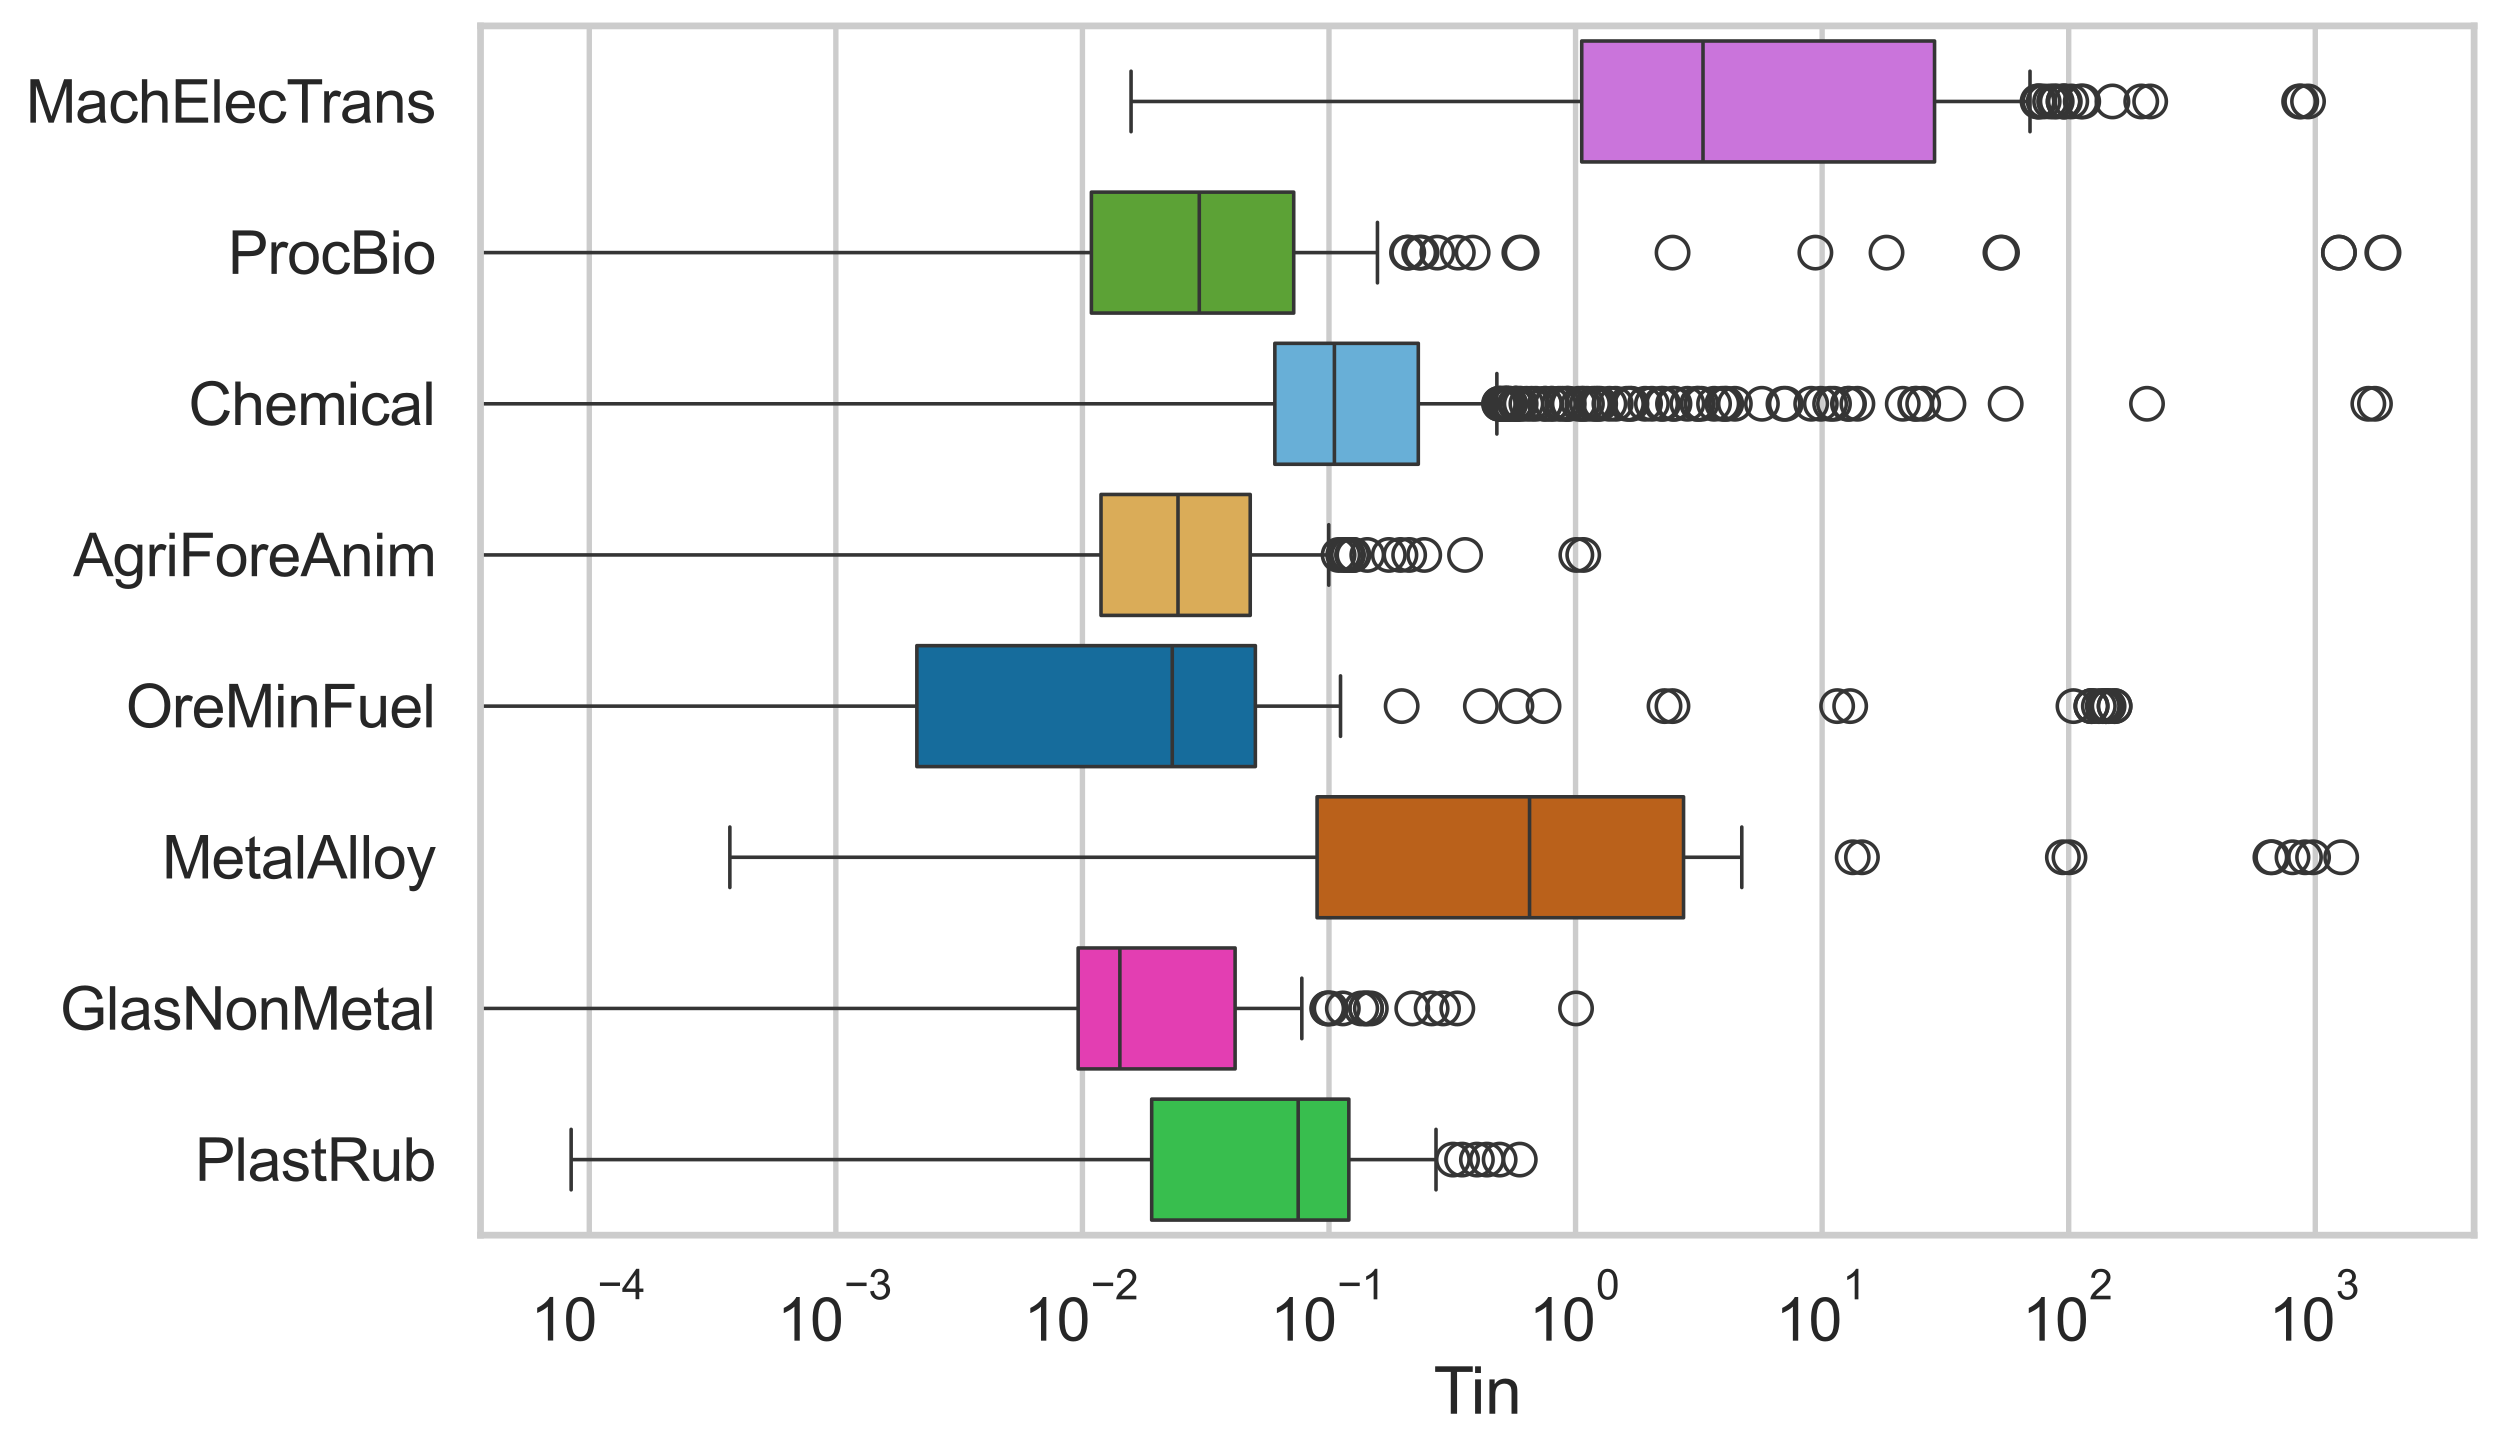 <?xml version="1.0" encoding="utf-8" standalone="no"?>
<!DOCTYPE svg PUBLIC "-//W3C//DTD SVG 1.1//EN"
  "http://www.w3.org/Graphics/SVG/1.1/DTD/svg11.dtd">
<svg xmlns:xlink="http://www.w3.org/1999/xlink" width="695.577pt" height="404.121pt" viewBox="0 0 695.577 404.121" xmlns="http://www.w3.org/2000/svg" version="1.1">
 <defs>
  <style type="text/css">*{stroke-linejoin: round; stroke-linecap: butt}</style>
 </defs>
 <g id="figure_1">
  <g id="patch_1">
   <path d="M 0 404.121 
L 695.577 404.121 
L 695.577 0 
L 0 0 
z
" style="fill: #ffffff"/>
  </g>
  <g id="axes_1">
   <g id="patch_2">
    <path d="M 133.697 343.665 
L 688.377 343.665 
L 688.377 7.2 
L 133.697 7.2 
z
" style="fill: #ffffff"/>
   </g>
   <g id="matplotlib.axis_1">
    <g id="xtick_1">
     <g id="line2d_1">
      <path d="M 163.955 343.665 
L 163.955 7.2 
" clip-path="url(#pefaeb60354)" style="fill: none; stroke: #cccccc; stroke-width: 1.5; stroke-linecap: round"/>
     </g>
     <g id="text_1">
      <!-- $\mathdefault{10^{-4}}$ -->
      <g style="fill: #262626" transform="translate(147.62 373.015) scale(0.165 -0.165)">
       <defs>
        <path id="ArialMT-31" d="M 2384 0 
L 1822 0 
L 1822 3584 
Q 1619 3391 1289 3197 
Q 959 3003 697 2906 
L 697 3450 
Q 1169 3672 1522 3987 
Q 1875 4303 2022 4600 
L 2384 4600 
L 2384 0 
z
" transform="scale(0.016)"/>
        <path id="ArialMT-30" d="M 266 2259 
Q 266 3072 433 3567 
Q 600 4063 929 4331 
Q 1259 4600 1759 4600 
Q 2128 4600 2406 4451 
Q 2684 4303 2865 4023 
Q 3047 3744 3150 3342 
Q 3253 2941 3253 2259 
Q 3253 1453 3087 958 
Q 2922 463 2592 192 
Q 2263 -78 1759 -78 
Q 1097 -78 719 397 
Q 266 969 266 2259 
z
M 844 2259 
Q 844 1131 1108 757 
Q 1372 384 1759 384 
Q 2147 384 2411 759 
Q 2675 1134 2675 2259 
Q 2675 3391 2411 3762 
Q 2147 4134 1753 4134 
Q 1366 4134 1134 3806 
Q 844 3388 844 2259 
z
" transform="scale(0.016)"/>
        <path id="ArialMT-2212" d="M 3381 1997 
L 356 1997 
L 356 2522 
L 3381 2522 
L 3381 1997 
z
" transform="scale(0.016)"/>
        <path id="ArialMT-34" d="M 2069 0 
L 2069 1097 
L 81 1097 
L 81 1613 
L 2172 4581 
L 2631 4581 
L 2631 1613 
L 3250 1613 
L 3250 1097 
L 2631 1097 
L 2631 0 
L 2069 0 
z
M 2069 1613 
L 2069 3678 
L 634 1613 
L 2069 1613 
z
" transform="scale(0.016)"/>
       </defs>
       <use xlink:href="#ArialMT-31" transform="translate(0 0.202)"/>
       <use xlink:href="#ArialMT-30" transform="translate(55.615 0.202)"/>
       <use xlink:href="#ArialMT-2212" transform="translate(112.973 69.895) scale(0.7)"/>
       <use xlink:href="#ArialMT-34" transform="translate(153.852 69.895) scale(0.7)"/>
      </g>
     </g>
    </g>
    <g id="xtick_2">
     <g id="line2d_2">
      <path d="M 232.558 343.665 
L 232.558 7.2 
" clip-path="url(#pefaeb60354)" style="fill: none; stroke: #cccccc; stroke-width: 1.5; stroke-linecap: round"/>
     </g>
     <g id="text_2">
      <!-- $\mathdefault{10^{-3}}$ -->
      <g style="fill: #262626" transform="translate(216.223 373.18) scale(0.165 -0.165)">
       <defs>
        <path id="ArialMT-33" d="M 269 1209 
L 831 1284 
Q 928 806 1161 595 
Q 1394 384 1728 384 
Q 2125 384 2398 659 
Q 2672 934 2672 1341 
Q 2672 1728 2419 1979 
Q 2166 2231 1775 2231 
Q 1616 2231 1378 2169 
L 1441 2663 
Q 1497 2656 1531 2656 
Q 1891 2656 2178 2843 
Q 2466 3031 2466 3422 
Q 2466 3731 2256 3934 
Q 2047 4138 1716 4138 
Q 1388 4138 1169 3931 
Q 950 3725 888 3313 
L 325 3413 
Q 428 3978 793 4289 
Q 1159 4600 1703 4600 
Q 2078 4600 2393 4439 
Q 2709 4278 2876 4000 
Q 3044 3722 3044 3409 
Q 3044 3113 2884 2869 
Q 2725 2625 2413 2481 
Q 2819 2388 3044 2092 
Q 3269 1797 3269 1353 
Q 3269 753 2831 336 
Q 2394 -81 1725 -81 
Q 1122 -81 723 278 
Q 325 638 269 1209 
z
" transform="scale(0.016)"/>
       </defs>
       <use xlink:href="#ArialMT-31" transform="translate(0 0.994)"/>
       <use xlink:href="#ArialMT-30" transform="translate(55.615 0.994)"/>
       <use xlink:href="#ArialMT-2212" transform="translate(112.973 70.688) scale(0.7)"/>
       <use xlink:href="#ArialMT-33" transform="translate(153.852 70.688) scale(0.7)"/>
      </g>
     </g>
    </g>
    <g id="xtick_3">
     <g id="line2d_3">
      <path d="M 301.162 343.665 
L 301.162 7.2 
" clip-path="url(#pefaeb60354)" style="fill: none; stroke: #cccccc; stroke-width: 1.5; stroke-linecap: round"/>
     </g>
     <g id="text_3">
      <!-- $\mathdefault{10^{-2}}$ -->
      <g style="fill: #262626" transform="translate(284.827 373.18) scale(0.165 -0.165)">
       <defs>
        <path id="ArialMT-32" d="M 3222 541 
L 3222 0 
L 194 0 
Q 188 203 259 391 
Q 375 700 629 1000 
Q 884 1300 1366 1694 
Q 2113 2306 2375 2664 
Q 2638 3022 2638 3341 
Q 2638 3675 2398 3904 
Q 2159 4134 1775 4134 
Q 1369 4134 1125 3890 
Q 881 3647 878 3216 
L 300 3275 
Q 359 3922 746 4261 
Q 1134 4600 1788 4600 
Q 2447 4600 2831 4234 
Q 3216 3869 3216 3328 
Q 3216 3053 3103 2787 
Q 2991 2522 2730 2228 
Q 2469 1934 1863 1422 
Q 1356 997 1212 845 
Q 1069 694 975 541 
L 3222 541 
z
" transform="scale(0.016)"/>
       </defs>
       <use xlink:href="#ArialMT-31" transform="translate(0 0.994)"/>
       <use xlink:href="#ArialMT-30" transform="translate(55.615 0.994)"/>
       <use xlink:href="#ArialMT-2212" transform="translate(112.973 70.688) scale(0.7)"/>
       <use xlink:href="#ArialMT-32" transform="translate(153.852 70.688) scale(0.7)"/>
      </g>
     </g>
    </g>
    <g id="xtick_4">
     <g id="line2d_4">
      <path d="M 369.766 343.665 
L 369.766 7.2 
" clip-path="url(#pefaeb60354)" style="fill: none; stroke: #cccccc; stroke-width: 1.5; stroke-linecap: round"/>
     </g>
     <g id="text_4">
      <!-- $\mathdefault{10^{-1}}$ -->
      <g style="fill: #262626" transform="translate(353.431 373.18) scale(0.165 -0.165)">
       <use xlink:href="#ArialMT-31" transform="translate(0 0.994)"/>
       <use xlink:href="#ArialMT-30" transform="translate(55.615 0.994)"/>
       <use xlink:href="#ArialMT-2212" transform="translate(112.973 70.688) scale(0.7)"/>
       <use xlink:href="#ArialMT-31" transform="translate(153.852 70.688) scale(0.7)"/>
      </g>
     </g>
    </g>
    <g id="xtick_5">
     <g id="line2d_5">
      <path d="M 438.37 343.665 
L 438.37 7.2 
" clip-path="url(#pefaeb60354)" style="fill: none; stroke: #cccccc; stroke-width: 1.5; stroke-linecap: round"/>
     </g>
     <g id="text_5">
      <!-- $\mathdefault{10^{0}}$ -->
      <g style="fill: #262626" transform="translate(425.417 373.18) scale(0.165 -0.165)">
       <use xlink:href="#ArialMT-31" transform="translate(0 0.994)"/>
       <use xlink:href="#ArialMT-30" transform="translate(55.615 0.994)"/>
       <use xlink:href="#ArialMT-30" transform="translate(112.973 70.688) scale(0.7)"/>
      </g>
     </g>
    </g>
    <g id="xtick_6">
     <g id="line2d_6">
      <path d="M 506.973 343.665 
L 506.973 7.2 
" clip-path="url(#pefaeb60354)" style="fill: none; stroke: #cccccc; stroke-width: 1.5; stroke-linecap: round"/>
     </g>
     <g id="text_6">
      <!-- $\mathdefault{10^{1}}$ -->
      <g style="fill: #262626" transform="translate(494.021 373.18) scale(0.165 -0.165)">
       <use xlink:href="#ArialMT-31" transform="translate(0 0.994)"/>
       <use xlink:href="#ArialMT-30" transform="translate(55.615 0.994)"/>
       <use xlink:href="#ArialMT-31" transform="translate(112.973 70.688) scale(0.7)"/>
      </g>
     </g>
    </g>
    <g id="xtick_7">
     <g id="line2d_7">
      <path d="M 575.577 343.665 
L 575.577 7.2 
" clip-path="url(#pefaeb60354)" style="fill: none; stroke: #cccccc; stroke-width: 1.5; stroke-linecap: round"/>
     </g>
     <g id="text_7">
      <!-- $\mathdefault{10^{2}}$ -->
      <g style="fill: #262626" transform="translate(562.624 373.18) scale(0.165 -0.165)">
       <use xlink:href="#ArialMT-31" transform="translate(0 0.994)"/>
       <use xlink:href="#ArialMT-30" transform="translate(55.615 0.994)"/>
       <use xlink:href="#ArialMT-32" transform="translate(112.973 70.688) scale(0.7)"/>
      </g>
     </g>
    </g>
    <g id="xtick_8">
     <g id="line2d_8">
      <path d="M 644.181 343.665 
L 644.181 7.2 
" clip-path="url(#pefaeb60354)" style="fill: none; stroke: #cccccc; stroke-width: 1.5; stroke-linecap: round"/>
     </g>
     <g id="text_8">
      <!-- $\mathdefault{10^{3}}$ -->
      <g style="fill: #262626" transform="translate(631.228 373.18) scale(0.165 -0.165)">
       <use xlink:href="#ArialMT-31" transform="translate(0 0.994)"/>
       <use xlink:href="#ArialMT-30" transform="translate(55.615 0.994)"/>
       <use xlink:href="#ArialMT-33" transform="translate(112.973 70.688) scale(0.7)"/>
      </g>
     </g>
    </g>
    <g id="xtick_9"/>
    <g id="xtick_10"/>
    <g id="xtick_11"/>
    <g id="xtick_12"/>
    <g id="xtick_13"/>
    <g id="xtick_14"/>
    <g id="xtick_15"/>
    <g id="xtick_16"/>
    <g id="xtick_17"/>
    <g id="xtick_18"/>
    <g id="xtick_19"/>
    <g id="xtick_20"/>
    <g id="xtick_21"/>
    <g id="xtick_22"/>
    <g id="xtick_23"/>
    <g id="xtick_24"/>
    <g id="xtick_25"/>
    <g id="xtick_26"/>
    <g id="xtick_27"/>
    <g id="xtick_28"/>
    <g id="xtick_29"/>
    <g id="xtick_30"/>
    <g id="xtick_31"/>
    <g id="xtick_32"/>
    <g id="xtick_33"/>
    <g id="xtick_34"/>
    <g id="xtick_35"/>
    <g id="xtick_36"/>
    <g id="xtick_37"/>
    <g id="xtick_38"/>
    <g id="xtick_39"/>
    <g id="xtick_40"/>
    <g id="xtick_41"/>
    <g id="xtick_42"/>
    <g id="xtick_43"/>
    <g id="xtick_44"/>
    <g id="xtick_45"/>
    <g id="xtick_46"/>
    <g id="xtick_47"/>
    <g id="xtick_48"/>
    <g id="xtick_49"/>
    <g id="xtick_50"/>
    <g id="xtick_51"/>
    <g id="xtick_52"/>
    <g id="xtick_53"/>
    <g id="xtick_54"/>
    <g id="xtick_55"/>
    <g id="xtick_56"/>
    <g id="xtick_57"/>
    <g id="xtick_58"/>
    <g id="xtick_59"/>
    <g id="xtick_60"/>
    <g id="xtick_61"/>
    <g id="xtick_62"/>
    <g id="xtick_63"/>
    <g id="xtick_64"/>
    <g id="xtick_65"/>
    <g id="xtick_66"/>
    <g id="xtick_67"/>
    <g id="xtick_68"/>
    <g id="xtick_69"/>
    <g id="xtick_70"/>
    <g id="xtick_71"/>
    <g id="xtick_72"/>
    <g id="xtick_73"/>
    <g id="text_9">
     <!-- Tin -->
     <g style="fill: #262626" transform="translate(398.873 393.344) scale(0.18 -0.18)">
      <defs>
       <path id="ArialMT-54" d="M 1659 0 
L 1659 4041 
L 150 4041 
L 150 4581 
L 3781 4581 
L 3781 4041 
L 2266 4041 
L 2266 0 
L 1659 0 
z
" transform="scale(0.016)"/>
       <path id="ArialMT-69" d="M 425 3934 
L 425 4581 
L 988 4581 
L 988 3934 
L 425 3934 
z
M 425 0 
L 425 3319 
L 988 3319 
L 988 0 
L 425 0 
z
" transform="scale(0.016)"/>
       <path id="ArialMT-6e" d="M 422 0 
L 422 3319 
L 928 3319 
L 928 2847 
Q 1294 3394 1984 3394 
Q 2284 3394 2536 3286 
Q 2788 3178 2913 3003 
Q 3038 2828 3088 2588 
Q 3119 2431 3119 2041 
L 3119 0 
L 2556 0 
L 2556 2019 
Q 2556 2363 2490 2533 
Q 2425 2703 2258 2804 
Q 2091 2906 1866 2906 
Q 1506 2906 1245 2678 
Q 984 2450 984 1813 
L 984 0 
L 422 0 
z
" transform="scale(0.016)"/>
      </defs>
      <use xlink:href="#ArialMT-54"/>
      <use xlink:href="#ArialMT-69" transform="translate(57.334 0)"/>
      <use xlink:href="#ArialMT-6e" transform="translate(79.551 0)"/>
     </g>
    </g>
   </g>
   <g id="matplotlib.axis_2">
    <g id="ytick_1">
     <g id="text_10">
      <!-- MachElecTrans -->
      <g style="fill: #262626" transform="translate(7.2 34.134) scale(0.165 -0.165)">
       <defs>
        <path id="ArialMT-4d" d="M 475 0 
L 475 4581 
L 1388 4581 
L 2472 1338 
Q 2622 884 2691 659 
Q 2769 909 2934 1394 
L 4031 4581 
L 4847 4581 
L 4847 0 
L 4263 0 
L 4263 3834 
L 2931 0 
L 2384 0 
L 1059 3900 
L 1059 0 
L 475 0 
z
" transform="scale(0.016)"/>
        <path id="ArialMT-61" d="M 2588 409 
Q 2275 144 1986 34 
Q 1697 -75 1366 -75 
Q 819 -75 525 192 
Q 231 459 231 875 
Q 231 1119 342 1320 
Q 453 1522 633 1644 
Q 813 1766 1038 1828 
Q 1203 1872 1538 1913 
Q 2219 1994 2541 2106 
Q 2544 2222 2544 2253 
Q 2544 2597 2384 2738 
Q 2169 2928 1744 2928 
Q 1347 2928 1158 2789 
Q 969 2650 878 2297 
L 328 2372 
Q 403 2725 575 2942 
Q 747 3159 1072 3276 
Q 1397 3394 1825 3394 
Q 2250 3394 2515 3294 
Q 2781 3194 2906 3042 
Q 3031 2891 3081 2659 
Q 3109 2516 3109 2141 
L 3109 1391 
Q 3109 606 3145 398 
Q 3181 191 3288 0 
L 2700 0 
Q 2613 175 2588 409 
z
M 2541 1666 
Q 2234 1541 1622 1453 
Q 1275 1403 1131 1340 
Q 988 1278 909 1158 
Q 831 1038 831 891 
Q 831 666 1001 516 
Q 1172 366 1500 366 
Q 1825 366 2078 508 
Q 2331 650 2450 897 
Q 2541 1088 2541 1459 
L 2541 1666 
z
" transform="scale(0.016)"/>
        <path id="ArialMT-63" d="M 2588 1216 
L 3141 1144 
Q 3050 572 2676 248 
Q 2303 -75 1759 -75 
Q 1078 -75 664 370 
Q 250 816 250 1647 
Q 250 2184 428 2587 
Q 606 2991 970 3192 
Q 1334 3394 1763 3394 
Q 2303 3394 2647 3120 
Q 2991 2847 3088 2344 
L 2541 2259 
Q 2463 2594 2264 2762 
Q 2066 2931 1784 2931 
Q 1359 2931 1093 2626 
Q 828 2322 828 1663 
Q 828 994 1084 691 
Q 1341 388 1753 388 
Q 2084 388 2306 591 
Q 2528 794 2588 1216 
z
" transform="scale(0.016)"/>
        <path id="ArialMT-68" d="M 422 0 
L 422 4581 
L 984 4581 
L 984 2938 
Q 1378 3394 1978 3394 
Q 2347 3394 2619 3248 
Q 2891 3103 3008 2847 
Q 3125 2591 3125 2103 
L 3125 0 
L 2563 0 
L 2563 2103 
Q 2563 2525 2380 2717 
Q 2197 2909 1863 2909 
Q 1613 2909 1392 2779 
Q 1172 2650 1078 2428 
Q 984 2206 984 1816 
L 984 0 
L 422 0 
z
" transform="scale(0.016)"/>
        <path id="ArialMT-45" d="M 506 0 
L 506 4581 
L 3819 4581 
L 3819 4041 
L 1113 4041 
L 1113 2638 
L 3647 2638 
L 3647 2100 
L 1113 2100 
L 1113 541 
L 3925 541 
L 3925 0 
L 506 0 
z
" transform="scale(0.016)"/>
        <path id="ArialMT-6c" d="M 409 0 
L 409 4581 
L 972 4581 
L 972 0 
L 409 0 
z
" transform="scale(0.016)"/>
        <path id="ArialMT-65" d="M 2694 1069 
L 3275 997 
Q 3138 488 2766 206 
Q 2394 -75 1816 -75 
Q 1088 -75 661 373 
Q 234 822 234 1631 
Q 234 2469 665 2931 
Q 1097 3394 1784 3394 
Q 2450 3394 2872 2941 
Q 3294 2488 3294 1666 
Q 3294 1616 3291 1516 
L 816 1516 
Q 847 969 1125 678 
Q 1403 388 1819 388 
Q 2128 388 2347 550 
Q 2566 713 2694 1069 
z
M 847 1978 
L 2700 1978 
Q 2663 2397 2488 2606 
Q 2219 2931 1791 2931 
Q 1403 2931 1139 2672 
Q 875 2413 847 1978 
z
" transform="scale(0.016)"/>
        <path id="ArialMT-72" d="M 416 0 
L 416 3319 
L 922 3319 
L 922 2816 
Q 1116 3169 1280 3281 
Q 1444 3394 1641 3394 
Q 1925 3394 2219 3213 
L 2025 2691 
Q 1819 2813 1613 2813 
Q 1428 2813 1281 2702 
Q 1134 2591 1072 2394 
Q 978 2094 978 1738 
L 978 0 
L 416 0 
z
" transform="scale(0.016)"/>
        <path id="ArialMT-73" d="M 197 991 
L 753 1078 
Q 800 744 1014 566 
Q 1228 388 1613 388 
Q 2000 388 2187 545 
Q 2375 703 2375 916 
Q 2375 1106 2209 1216 
Q 2094 1291 1634 1406 
Q 1016 1563 777 1677 
Q 538 1791 414 1992 
Q 291 2194 291 2438 
Q 291 2659 392 2848 
Q 494 3038 669 3163 
Q 800 3259 1026 3326 
Q 1253 3394 1513 3394 
Q 1903 3394 2198 3281 
Q 2494 3169 2634 2976 
Q 2775 2784 2828 2463 
L 2278 2388 
Q 2241 2644 2061 2787 
Q 1881 2931 1553 2931 
Q 1166 2931 1000 2803 
Q 834 2675 834 2503 
Q 834 2394 903 2306 
Q 972 2216 1119 2156 
Q 1203 2125 1616 2013 
Q 2213 1853 2448 1751 
Q 2684 1650 2818 1456 
Q 2953 1263 2953 975 
Q 2953 694 2789 445 
Q 2625 197 2315 61 
Q 2006 -75 1616 -75 
Q 969 -75 630 194 
Q 291 463 197 991 
z
" transform="scale(0.016)"/>
       </defs>
       <use xlink:href="#ArialMT-4d"/>
       <use xlink:href="#ArialMT-61" transform="translate(83.301 0)"/>
       <use xlink:href="#ArialMT-63" transform="translate(138.916 0)"/>
       <use xlink:href="#ArialMT-68" transform="translate(188.916 0)"/>
       <use xlink:href="#ArialMT-45" transform="translate(244.531 0)"/>
       <use xlink:href="#ArialMT-6c" transform="translate(311.23 0)"/>
       <use xlink:href="#ArialMT-65" transform="translate(333.447 0)"/>
       <use xlink:href="#ArialMT-63" transform="translate(389.062 0)"/>
       <use xlink:href="#ArialMT-54" transform="translate(439.062 0)"/>
       <use xlink:href="#ArialMT-72" transform="translate(496.396 0)"/>
       <use xlink:href="#ArialMT-61" transform="translate(529.697 0)"/>
       <use xlink:href="#ArialMT-6e" transform="translate(585.312 0)"/>
       <use xlink:href="#ArialMT-73" transform="translate(640.928 0)"/>
      </g>
     </g>
    </g>
    <g id="ytick_2">
     <g id="text_11">
      <!-- ProcBio -->
      <g style="fill: #262626" transform="translate(63.424 76.192) scale(0.165 -0.165)">
       <defs>
        <path id="ArialMT-50" d="M 494 0 
L 494 4581 
L 2222 4581 
Q 2678 4581 2919 4538 
Q 3256 4481 3484 4323 
Q 3713 4166 3852 3881 
Q 3991 3597 3991 3256 
Q 3991 2672 3619 2267 
Q 3247 1863 2275 1863 
L 1100 1863 
L 1100 0 
L 494 0 
z
M 1100 2403 
L 2284 2403 
Q 2872 2403 3119 2622 
Q 3366 2841 3366 3238 
Q 3366 3525 3220 3729 
Q 3075 3934 2838 4000 
Q 2684 4041 2272 4041 
L 1100 4041 
L 1100 2403 
z
" transform="scale(0.016)"/>
        <path id="ArialMT-6f" d="M 213 1659 
Q 213 2581 725 3025 
Q 1153 3394 1769 3394 
Q 2453 3394 2887 2945 
Q 3322 2497 3322 1706 
Q 3322 1066 3130 698 
Q 2938 331 2570 128 
Q 2203 -75 1769 -75 
Q 1072 -75 642 372 
Q 213 819 213 1659 
z
M 791 1659 
Q 791 1022 1069 705 
Q 1347 388 1769 388 
Q 2188 388 2466 706 
Q 2744 1025 2744 1678 
Q 2744 2294 2464 2611 
Q 2184 2928 1769 2928 
Q 1347 2928 1069 2612 
Q 791 2297 791 1659 
z
" transform="scale(0.016)"/>
        <path id="ArialMT-42" d="M 469 0 
L 469 4581 
L 2188 4581 
Q 2713 4581 3030 4442 
Q 3347 4303 3526 4014 
Q 3706 3725 3706 3409 
Q 3706 3116 3547 2856 
Q 3388 2597 3066 2438 
Q 3481 2316 3704 2022 
Q 3928 1728 3928 1328 
Q 3928 1006 3792 729 
Q 3656 453 3456 303 
Q 3256 153 2954 76 
Q 2653 0 2216 0 
L 469 0 
z
M 1075 2656 
L 2066 2656 
Q 2469 2656 2644 2709 
Q 2875 2778 2992 2937 
Q 3109 3097 3109 3338 
Q 3109 3566 3000 3739 
Q 2891 3913 2687 3977 
Q 2484 4041 1991 4041 
L 1075 4041 
L 1075 2656 
z
M 1075 541 
L 2216 541 
Q 2509 541 2628 563 
Q 2838 600 2978 687 
Q 3119 775 3209 942 
Q 3300 1109 3300 1328 
Q 3300 1584 3169 1773 
Q 3038 1963 2805 2039 
Q 2572 2116 2134 2116 
L 1075 2116 
L 1075 541 
z
" transform="scale(0.016)"/>
       </defs>
       <use xlink:href="#ArialMT-50"/>
       <use xlink:href="#ArialMT-72" transform="translate(66.699 0)"/>
       <use xlink:href="#ArialMT-6f" transform="translate(100 0)"/>
       <use xlink:href="#ArialMT-63" transform="translate(155.615 0)"/>
       <use xlink:href="#ArialMT-42" transform="translate(205.615 0)"/>
       <use xlink:href="#ArialMT-69" transform="translate(272.314 0)"/>
       <use xlink:href="#ArialMT-6f" transform="translate(294.531 0)"/>
      </g>
     </g>
    </g>
    <g id="ytick_3">
     <g id="text_12">
      <!-- Chemical -->
      <g style="fill: #262626" transform="translate(52.428 118.25) scale(0.165 -0.165)">
       <defs>
        <path id="ArialMT-43" d="M 3763 1606 
L 4369 1453 
Q 4178 706 3683 314 
Q 3188 -78 2472 -78 
Q 1731 -78 1267 223 
Q 803 525 561 1097 
Q 319 1669 319 2325 
Q 319 3041 592 3573 
Q 866 4106 1370 4382 
Q 1875 4659 2481 4659 
Q 3169 4659 3637 4309 
Q 4106 3959 4291 3325 
L 3694 3184 
Q 3534 3684 3231 3912 
Q 2928 4141 2469 4141 
Q 1941 4141 1586 3887 
Q 1231 3634 1087 3207 
Q 944 2781 944 2328 
Q 944 1744 1114 1308 
Q 1284 872 1643 656 
Q 2003 441 2422 441 
Q 2931 441 3284 734 
Q 3638 1028 3763 1606 
z
" transform="scale(0.016)"/>
        <path id="ArialMT-6d" d="M 422 0 
L 422 3319 
L 925 3319 
L 925 2853 
Q 1081 3097 1340 3245 
Q 1600 3394 1931 3394 
Q 2300 3394 2536 3241 
Q 2772 3088 2869 2813 
Q 3263 3394 3894 3394 
Q 4388 3394 4653 3120 
Q 4919 2847 4919 2278 
L 4919 0 
L 4359 0 
L 4359 2091 
Q 4359 2428 4304 2576 
Q 4250 2725 4106 2815 
Q 3963 2906 3769 2906 
Q 3419 2906 3187 2673 
Q 2956 2441 2956 1928 
L 2956 0 
L 2394 0 
L 2394 2156 
Q 2394 2531 2256 2718 
Q 2119 2906 1806 2906 
Q 1569 2906 1367 2781 
Q 1166 2656 1075 2415 
Q 984 2175 984 1722 
L 984 0 
L 422 0 
z
" transform="scale(0.016)"/>
       </defs>
       <use xlink:href="#ArialMT-43"/>
       <use xlink:href="#ArialMT-68" transform="translate(72.217 0)"/>
       <use xlink:href="#ArialMT-65" transform="translate(127.832 0)"/>
       <use xlink:href="#ArialMT-6d" transform="translate(183.447 0)"/>
       <use xlink:href="#ArialMT-69" transform="translate(266.748 0)"/>
       <use xlink:href="#ArialMT-63" transform="translate(288.965 0)"/>
       <use xlink:href="#ArialMT-61" transform="translate(338.965 0)"/>
       <use xlink:href="#ArialMT-6c" transform="translate(394.58 0)"/>
      </g>
     </g>
    </g>
    <g id="ytick_4">
     <g id="text_13">
      <!-- AgriForeAnim -->
      <g style="fill: #262626" transform="translate(20.341 160.308) scale(0.165 -0.165)">
       <defs>
        <path id="ArialMT-41" d="M -9 0 
L 1750 4581 
L 2403 4581 
L 4278 0 
L 3588 0 
L 3053 1388 
L 1138 1388 
L 634 0 
L -9 0 
z
M 1313 1881 
L 2866 1881 
L 2388 3150 
Q 2169 3728 2063 4100 
Q 1975 3659 1816 3225 
L 1313 1881 
z
" transform="scale(0.016)"/>
        <path id="ArialMT-67" d="M 319 -275 
L 866 -356 
Q 900 -609 1056 -725 
Q 1266 -881 1628 -881 
Q 2019 -881 2231 -725 
Q 2444 -569 2519 -288 
Q 2563 -116 2559 434 
Q 2191 0 1641 0 
Q 956 0 581 494 
Q 206 988 206 1678 
Q 206 2153 378 2554 
Q 550 2956 876 3175 
Q 1203 3394 1644 3394 
Q 2231 3394 2613 2919 
L 2613 3319 
L 3131 3319 
L 3131 450 
Q 3131 -325 2973 -648 
Q 2816 -972 2473 -1159 
Q 2131 -1347 1631 -1347 
Q 1038 -1347 672 -1080 
Q 306 -813 319 -275 
z
M 784 1719 
Q 784 1066 1043 766 
Q 1303 466 1694 466 
Q 2081 466 2343 764 
Q 2606 1063 2606 1700 
Q 2606 2309 2336 2618 
Q 2066 2928 1684 2928 
Q 1309 2928 1046 2623 
Q 784 2319 784 1719 
z
" transform="scale(0.016)"/>
        <path id="ArialMT-46" d="M 525 0 
L 525 4581 
L 3616 4581 
L 3616 4041 
L 1131 4041 
L 1131 2622 
L 3281 2622 
L 3281 2081 
L 1131 2081 
L 1131 0 
L 525 0 
z
" transform="scale(0.016)"/>
       </defs>
       <use xlink:href="#ArialMT-41"/>
       <use xlink:href="#ArialMT-67" transform="translate(66.699 0)"/>
       <use xlink:href="#ArialMT-72" transform="translate(122.314 0)"/>
       <use xlink:href="#ArialMT-69" transform="translate(155.615 0)"/>
       <use xlink:href="#ArialMT-46" transform="translate(177.832 0)"/>
       <use xlink:href="#ArialMT-6f" transform="translate(238.916 0)"/>
       <use xlink:href="#ArialMT-72" transform="translate(294.531 0)"/>
       <use xlink:href="#ArialMT-65" transform="translate(327.832 0)"/>
       <use xlink:href="#ArialMT-41" transform="translate(383.447 0)"/>
       <use xlink:href="#ArialMT-6e" transform="translate(450.146 0)"/>
       <use xlink:href="#ArialMT-69" transform="translate(505.762 0)"/>
       <use xlink:href="#ArialMT-6d" transform="translate(527.979 0)"/>
      </g>
     </g>
    </g>
    <g id="ytick_5">
     <g id="text_14">
      <!-- OreMinFuel -->
      <g style="fill: #262626" transform="translate(35.013 202.366) scale(0.165 -0.165)">
       <defs>
        <path id="ArialMT-4f" d="M 309 2231 
Q 309 3372 921 4017 
Q 1534 4663 2503 4663 
Q 3138 4663 3647 4359 
Q 4156 4056 4423 3514 
Q 4691 2972 4691 2284 
Q 4691 1588 4409 1038 
Q 4128 488 3612 205 
Q 3097 -78 2500 -78 
Q 1853 -78 1343 234 
Q 834 547 571 1087 
Q 309 1628 309 2231 
z
M 934 2222 
Q 934 1394 1379 917 
Q 1825 441 2497 441 
Q 3181 441 3623 922 
Q 4066 1403 4066 2288 
Q 4066 2847 3877 3264 
Q 3688 3681 3323 3911 
Q 2959 4141 2506 4141 
Q 1863 4141 1398 3698 
Q 934 3256 934 2222 
z
" transform="scale(0.016)"/>
        <path id="ArialMT-75" d="M 2597 0 
L 2597 488 
Q 2209 -75 1544 -75 
Q 1250 -75 995 37 
Q 741 150 617 320 
Q 494 491 444 738 
Q 409 903 409 1263 
L 409 3319 
L 972 3319 
L 972 1478 
Q 972 1038 1006 884 
Q 1059 663 1231 536 
Q 1403 409 1656 409 
Q 1909 409 2131 539 
Q 2353 669 2445 892 
Q 2538 1116 2538 1541 
L 2538 3319 
L 3100 3319 
L 3100 0 
L 2597 0 
z
" transform="scale(0.016)"/>
       </defs>
       <use xlink:href="#ArialMT-4f"/>
       <use xlink:href="#ArialMT-72" transform="translate(77.783 0)"/>
       <use xlink:href="#ArialMT-65" transform="translate(111.084 0)"/>
       <use xlink:href="#ArialMT-4d" transform="translate(166.699 0)"/>
       <use xlink:href="#ArialMT-69" transform="translate(250 0)"/>
       <use xlink:href="#ArialMT-6e" transform="translate(272.217 0)"/>
       <use xlink:href="#ArialMT-46" transform="translate(327.832 0)"/>
       <use xlink:href="#ArialMT-75" transform="translate(388.916 0)"/>
       <use xlink:href="#ArialMT-65" transform="translate(444.531 0)"/>
       <use xlink:href="#ArialMT-6c" transform="translate(500.146 0)"/>
      </g>
     </g>
    </g>
    <g id="ytick_6">
     <g id="text_15">
      <!-- MetalAlloy -->
      <g style="fill: #262626" transform="translate(45.088 244.425) scale(0.165 -0.165)">
       <defs>
        <path id="ArialMT-74" d="M 1650 503 
L 1731 6 
Q 1494 -44 1306 -44 
Q 1000 -44 831 53 
Q 663 150 594 308 
Q 525 466 525 972 
L 525 2881 
L 113 2881 
L 113 3319 
L 525 3319 
L 525 4141 
L 1084 4478 
L 1084 3319 
L 1650 3319 
L 1650 2881 
L 1084 2881 
L 1084 941 
Q 1084 700 1114 631 
Q 1144 563 1211 522 
Q 1278 481 1403 481 
Q 1497 481 1650 503 
z
" transform="scale(0.016)"/>
        <path id="ArialMT-79" d="M 397 -1278 
L 334 -750 
Q 519 -800 656 -800 
Q 844 -800 956 -737 
Q 1069 -675 1141 -563 
Q 1194 -478 1313 -144 
Q 1328 -97 1363 -6 
L 103 3319 
L 709 3319 
L 1400 1397 
Q 1534 1031 1641 628 
Q 1738 1016 1872 1384 
L 2581 3319 
L 3144 3319 
L 1881 -56 
Q 1678 -603 1566 -809 
Q 1416 -1088 1222 -1217 
Q 1028 -1347 759 -1347 
Q 597 -1347 397 -1278 
z
" transform="scale(0.016)"/>
       </defs>
       <use xlink:href="#ArialMT-4d"/>
       <use xlink:href="#ArialMT-65" transform="translate(83.301 0)"/>
       <use xlink:href="#ArialMT-74" transform="translate(138.916 0)"/>
       <use xlink:href="#ArialMT-61" transform="translate(166.699 0)"/>
       <use xlink:href="#ArialMT-6c" transform="translate(222.314 0)"/>
       <use xlink:href="#ArialMT-41" transform="translate(244.531 0)"/>
       <use xlink:href="#ArialMT-6c" transform="translate(311.23 0)"/>
       <use xlink:href="#ArialMT-6c" transform="translate(333.447 0)"/>
       <use xlink:href="#ArialMT-6f" transform="translate(355.664 0)"/>
       <use xlink:href="#ArialMT-79" transform="translate(411.279 0)"/>
      </g>
     </g>
    </g>
    <g id="ytick_7">
     <g id="text_16">
      <!-- GlasNonMetal -->
      <g style="fill: #262626" transform="translate(16.659 286.483) scale(0.165 -0.165)">
       <defs>
        <path id="ArialMT-47" d="M 2638 1797 
L 2638 2334 
L 4578 2338 
L 4578 638 
Q 4131 281 3656 101 
Q 3181 -78 2681 -78 
Q 2006 -78 1454 211 
Q 903 500 622 1047 
Q 341 1594 341 2269 
Q 341 2938 620 3517 
Q 900 4097 1425 4378 
Q 1950 4659 2634 4659 
Q 3131 4659 3532 4498 
Q 3934 4338 4162 4050 
Q 4391 3763 4509 3300 
L 3963 3150 
Q 3859 3500 3706 3700 
Q 3553 3900 3268 4020 
Q 2984 4141 2638 4141 
Q 2222 4141 1919 4014 
Q 1616 3888 1430 3681 
Q 1244 3475 1141 3228 
Q 966 2803 966 2306 
Q 966 1694 1177 1281 
Q 1388 869 1791 669 
Q 2194 469 2647 469 
Q 3041 469 3416 620 
Q 3791 772 3984 944 
L 3984 1797 
L 2638 1797 
z
" transform="scale(0.016)"/>
        <path id="ArialMT-4e" d="M 488 0 
L 488 4581 
L 1109 4581 
L 3516 984 
L 3516 4581 
L 4097 4581 
L 4097 0 
L 3475 0 
L 1069 3600 
L 1069 0 
L 488 0 
z
" transform="scale(0.016)"/>
       </defs>
       <use xlink:href="#ArialMT-47"/>
       <use xlink:href="#ArialMT-6c" transform="translate(77.783 0)"/>
       <use xlink:href="#ArialMT-61" transform="translate(100 0)"/>
       <use xlink:href="#ArialMT-73" transform="translate(155.615 0)"/>
       <use xlink:href="#ArialMT-4e" transform="translate(205.615 0)"/>
       <use xlink:href="#ArialMT-6f" transform="translate(277.832 0)"/>
       <use xlink:href="#ArialMT-6e" transform="translate(333.447 0)"/>
       <use xlink:href="#ArialMT-4d" transform="translate(389.062 0)"/>
       <use xlink:href="#ArialMT-65" transform="translate(472.363 0)"/>
       <use xlink:href="#ArialMT-74" transform="translate(527.979 0)"/>
       <use xlink:href="#ArialMT-61" transform="translate(555.762 0)"/>
       <use xlink:href="#ArialMT-6c" transform="translate(611.377 0)"/>
      </g>
     </g>
    </g>
    <g id="ytick_8">
     <g id="text_17">
      <!-- PlastRub -->
      <g style="fill: #262626" transform="translate(54.248 328.541) scale(0.165 -0.165)">
       <defs>
        <path id="ArialMT-52" d="M 503 0 
L 503 4581 
L 2534 4581 
Q 3147 4581 3465 4457 
Q 3784 4334 3975 4021 
Q 4166 3709 4166 3331 
Q 4166 2844 3850 2509 
Q 3534 2175 2875 2084 
Q 3116 1969 3241 1856 
Q 3506 1613 3744 1247 
L 4541 0 
L 3778 0 
L 3172 953 
Q 2906 1366 2734 1584 
Q 2563 1803 2427 1890 
Q 2291 1978 2150 2013 
Q 2047 2034 1813 2034 
L 1109 2034 
L 1109 0 
L 503 0 
z
M 1109 2559 
L 2413 2559 
Q 2828 2559 3062 2645 
Q 3297 2731 3419 2920 
Q 3541 3109 3541 3331 
Q 3541 3656 3305 3865 
Q 3069 4075 2559 4075 
L 1109 4075 
L 1109 2559 
z
" transform="scale(0.016)"/>
        <path id="ArialMT-62" d="M 941 0 
L 419 0 
L 419 4581 
L 981 4581 
L 981 2947 
Q 1338 3394 1891 3394 
Q 2197 3394 2470 3270 
Q 2744 3147 2920 2923 
Q 3097 2700 3197 2384 
Q 3297 2069 3297 1709 
Q 3297 856 2875 390 
Q 2453 -75 1863 -75 
Q 1275 -75 941 416 
L 941 0 
z
M 934 1684 
Q 934 1088 1097 822 
Q 1363 388 1816 388 
Q 2184 388 2453 708 
Q 2722 1028 2722 1663 
Q 2722 2313 2464 2622 
Q 2206 2931 1841 2931 
Q 1472 2931 1203 2611 
Q 934 2291 934 1684 
z
" transform="scale(0.016)"/>
       </defs>
       <use xlink:href="#ArialMT-50"/>
       <use xlink:href="#ArialMT-6c" transform="translate(66.699 0)"/>
       <use xlink:href="#ArialMT-61" transform="translate(88.916 0)"/>
       <use xlink:href="#ArialMT-73" transform="translate(144.531 0)"/>
       <use xlink:href="#ArialMT-74" transform="translate(194.531 0)"/>
       <use xlink:href="#ArialMT-52" transform="translate(222.314 0)"/>
       <use xlink:href="#ArialMT-75" transform="translate(294.531 0)"/>
       <use xlink:href="#ArialMT-62" transform="translate(350.146 0)"/>
      </g>
     </g>
    </g>
   </g>
   <g id="patch_3">
    <path d="M 440.086 11.406 
L 440.086 45.052 
L 538.25 45.052 
L 538.25 11.406 
L 440.086 11.406 
z
" clip-path="url(#pefaeb60354)" style="fill: #ca74db; stroke: #353535; stroke-linejoin: miter"/>
   </g>
   <g id="line2d_9">
    <path d="M 440.086 28.229 
L 314.695 28.229 
" clip-path="url(#pefaeb60354)" style="fill: none; stroke: #353535"/>
   </g>
   <g id="line2d_10">
    <path d="M 538.25 28.229 
L 564.81 28.229 
" clip-path="url(#pefaeb60354)" style="fill: none; stroke: #353535"/>
   </g>
   <g id="line2d_11">
    <path d="M 314.695 19.817 
L 314.695 36.641 
" clip-path="url(#pefaeb60354)" style="fill: none; stroke: #353535; stroke-linecap: round"/>
   </g>
   <g id="line2d_12">
    <path d="M 564.81 19.817 
L 564.81 36.641 
" clip-path="url(#pefaeb60354)" style="fill: none; stroke: #353535; stroke-linecap: round"/>
   </g>
   <g id="line2d_13">
    <defs>
     <path id="m1ad635bea1" d="M 0 4.5 
C 1.193 4.5 2.338 4.026 3.182 3.182 
C 4.026 2.338 4.5 1.193 4.5 0 
C 4.5 -1.193 4.026 -2.338 3.182 -3.182 
C 2.338 -4.026 1.193 -4.5 0 -4.5 
C -1.193 -4.5 -2.338 -4.026 -3.182 -3.182 
C -4.026 -2.338 -4.5 -1.193 -4.5 0 
C -4.5 1.193 -4.026 2.338 -3.182 3.182 
C -2.338 4.026 -1.193 4.5 0 4.5 
z
" style="stroke: #353535"/>
    </defs>
    <g clip-path="url(#pefaeb60354)">
     <use xlink:href="#m1ad635bea1" x="567.428" y="28.229" style="fill-opacity: 0; stroke: #353535"/>
     <use xlink:href="#m1ad635bea1" x="570.402" y="28.229" style="fill-opacity: 0; stroke: #353535"/>
     <use xlink:href="#m1ad635bea1" x="567.163" y="28.229" style="fill-opacity: 0; stroke: #353535"/>
     <use xlink:href="#m1ad635bea1" x="595.756" y="28.229" style="fill-opacity: 0; stroke: #353535"/>
     <use xlink:href="#m1ad635bea1" x="642.165" y="28.229" style="fill-opacity: 0; stroke: #353535"/>
     <use xlink:href="#m1ad635bea1" x="566.909" y="28.229" style="fill-opacity: 0; stroke: #353535"/>
     <use xlink:href="#m1ad635bea1" x="598.247" y="28.229" style="fill-opacity: 0; stroke: #353535"/>
     <use xlink:href="#m1ad635bea1" x="574.494" y="28.229" style="fill-opacity: 0; stroke: #353535"/>
     <use xlink:href="#m1ad635bea1" x="639.69" y="28.229" style="fill-opacity: 0; stroke: #353535"/>
     <use xlink:href="#m1ad635bea1" x="568.606" y="28.229" style="fill-opacity: 0; stroke: #353535"/>
     <use xlink:href="#m1ad635bea1" x="571.516" y="28.229" style="fill-opacity: 0; stroke: #353535"/>
     <use xlink:href="#m1ad635bea1" x="587.749" y="28.229" style="fill-opacity: 0; stroke: #353535"/>
     <use xlink:href="#m1ad635bea1" x="572.24" y="28.229" style="fill-opacity: 0; stroke: #353535"/>
     <use xlink:href="#m1ad635bea1" x="579.617" y="28.229" style="fill-opacity: 0; stroke: #353535"/>
     <use xlink:href="#m1ad635bea1" x="574.148" y="28.229" style="fill-opacity: 0; stroke: #353535"/>
     <use xlink:href="#m1ad635bea1" x="574.148" y="28.229" style="fill-opacity: 0; stroke: #353535"/>
     <use xlink:href="#m1ad635bea1" x="576.288" y="28.229" style="fill-opacity: 0; stroke: #353535"/>
     <use xlink:href="#m1ad635bea1" x="640.279" y="28.229" style="fill-opacity: 0; stroke: #353535"/>
     <use xlink:href="#m1ad635bea1" x="578.92" y="28.229" style="fill-opacity: 0; stroke: #353535"/>
    </g>
   </g>
   <g id="patch_4">
    <path d="M 303.661 53.464 
L 303.661 87.11 
L 359.951 87.11 
L 359.951 53.464 
L 303.661 53.464 
z
" clip-path="url(#pefaeb60354)" style="fill: #5ca236; stroke: #353535; stroke-linejoin: miter"/>
   </g>
   <g id="line2d_14">
    <path d="M 303.661 70.287 
L -1 70.287 
" clip-path="url(#pefaeb60354)" style="fill: none; stroke: #353535"/>
   </g>
   <g id="line2d_15">
    <path d="M 359.951 70.287 
L 383.251 70.287 
" clip-path="url(#pefaeb60354)" style="fill: none; stroke: #353535"/>
   </g>
   <g id="line2d_16">
    <path clip-path="url(#pefaeb60354)" style="fill: none; stroke: #353535; stroke-linecap: round"/>
   </g>
   <g id="line2d_17">
    <path d="M 383.251 61.875 
L 383.251 78.699 
" clip-path="url(#pefaeb60354)" style="fill: none; stroke: #353535; stroke-linecap: round"/>
   </g>
   <g id="line2d_18">
    <g clip-path="url(#pefaeb60354)">
     <use xlink:href="#m1ad635bea1" x="394.861" y="70.287" style="fill-opacity: 0; stroke: #353535"/>
     <use xlink:href="#m1ad635bea1" x="391.825" y="70.287" style="fill-opacity: 0; stroke: #353535"/>
     <use xlink:href="#m1ad635bea1" x="505.094" y="70.287" style="fill-opacity: 0; stroke: #353535"/>
     <use xlink:href="#m1ad635bea1" x="395.533" y="70.287" style="fill-opacity: 0; stroke: #353535"/>
     <use xlink:href="#m1ad635bea1" x="409.734" y="70.287" style="fill-opacity: 0; stroke: #353535"/>
     <use xlink:href="#m1ad635bea1" x="663.164" y="70.287" style="fill-opacity: 0; stroke: #353535"/>
     <use xlink:href="#m1ad635bea1" x="650.764" y="70.287" style="fill-opacity: 0; stroke: #353535"/>
     <use xlink:href="#m1ad635bea1" x="465.359" y="70.287" style="fill-opacity: 0; stroke: #353535"/>
     <use xlink:href="#m1ad635bea1" x="423.364" y="70.287" style="fill-opacity: 0; stroke: #353535"/>
     <use xlink:href="#m1ad635bea1" x="556.585" y="70.287" style="fill-opacity: 0; stroke: #353535"/>
     <use xlink:href="#m1ad635bea1" x="391.47" y="70.287" style="fill-opacity: 0; stroke: #353535"/>
     <use xlink:href="#m1ad635bea1" x="650.762" y="70.287" style="fill-opacity: 0; stroke: #353535"/>
     <use xlink:href="#m1ad635bea1" x="405.61" y="70.287" style="fill-opacity: 0; stroke: #353535"/>
     <use xlink:href="#m1ad635bea1" x="662.833" y="70.287" style="fill-opacity: 0; stroke: #353535"/>
     <use xlink:href="#m1ad635bea1" x="399.893" y="70.287" style="fill-opacity: 0; stroke: #353535"/>
     <use xlink:href="#m1ad635bea1" x="422.737" y="70.287" style="fill-opacity: 0; stroke: #353535"/>
     <use xlink:href="#m1ad635bea1" x="557.022" y="70.287" style="fill-opacity: 0; stroke: #353535"/>
     <use xlink:href="#m1ad635bea1" x="524.89" y="70.287" style="fill-opacity: 0; stroke: #353535"/>
    </g>
   </g>
   <g id="patch_5">
    <path d="M 354.7 95.522 
L 354.7 129.168 
L 394.615 129.168 
L 394.615 95.522 
L 354.7 95.522 
z
" clip-path="url(#pefaeb60354)" style="fill: #68afd7; stroke: #353535; stroke-linejoin: miter"/>
   </g>
   <g id="line2d_19">
    <path d="M 354.7 112.345 
L -1 112.345 
" clip-path="url(#pefaeb60354)" style="fill: none; stroke: #353535"/>
   </g>
   <g id="line2d_20">
    <path d="M 394.615 112.345 
L 416.472 112.345 
" clip-path="url(#pefaeb60354)" style="fill: none; stroke: #353535"/>
   </g>
   <g id="line2d_21">
    <path clip-path="url(#pefaeb60354)" style="fill: none; stroke: #353535; stroke-linecap: round"/>
   </g>
   <g id="line2d_22">
    <path d="M 416.472 103.934 
L 416.472 120.757 
" clip-path="url(#pefaeb60354)" style="fill: none; stroke: #353535; stroke-linecap: round"/>
   </g>
   <g id="line2d_23">
    <g clip-path="url(#pefaeb60354)">
     <use xlink:href="#m1ad635bea1" x="420.012" y="112.345" style="fill-opacity: 0; stroke: #353535"/>
     <use xlink:href="#m1ad635bea1" x="445.218" y="112.345" style="fill-opacity: 0; stroke: #353535"/>
     <use xlink:href="#m1ad635bea1" x="480.299" y="112.345" style="fill-opacity: 0; stroke: #353535"/>
     <use xlink:href="#m1ad635bea1" x="469.486" y="112.345" style="fill-opacity: 0; stroke: #353535"/>
     <use xlink:href="#m1ad635bea1" x="532.885" y="112.345" style="fill-opacity: 0; stroke: #353535"/>
     <use xlink:href="#m1ad635bea1" x="533.177" y="112.345" style="fill-opacity: 0; stroke: #353535"/>
     <use xlink:href="#m1ad635bea1" x="418.092" y="112.345" style="fill-opacity: 0; stroke: #353535"/>
     <use xlink:href="#m1ad635bea1" x="429.869" y="112.345" style="fill-opacity: 0; stroke: #353535"/>
     <use xlink:href="#m1ad635bea1" x="472.391" y="112.345" style="fill-opacity: 0; stroke: #353535"/>
     <use xlink:href="#m1ad635bea1" x="440.332" y="112.345" style="fill-opacity: 0; stroke: #353535"/>
     <use xlink:href="#m1ad635bea1" x="433.749" y="112.345" style="fill-opacity: 0; stroke: #353535"/>
     <use xlink:href="#m1ad635bea1" x="421.609" y="112.345" style="fill-opacity: 0; stroke: #353535"/>
     <use xlink:href="#m1ad635bea1" x="452.668" y="112.345" style="fill-opacity: 0; stroke: #353535"/>
     <use xlink:href="#m1ad635bea1" x="417.072" y="112.345" style="fill-opacity: 0; stroke: #353535"/>
     <use xlink:href="#m1ad635bea1" x="459.615" y="112.345" style="fill-opacity: 0; stroke: #353535"/>
     <use xlink:href="#m1ad635bea1" x="418.651" y="112.345" style="fill-opacity: 0; stroke: #353535"/>
     <use xlink:href="#m1ad635bea1" x="419.175" y="112.345" style="fill-opacity: 0; stroke: #353535"/>
     <use xlink:href="#m1ad635bea1" x="421.763" y="112.345" style="fill-opacity: 0; stroke: #353535"/>
     <use xlink:href="#m1ad635bea1" x="597.365" y="112.345" style="fill-opacity: 0; stroke: #353535"/>
     <use xlink:href="#m1ad635bea1" x="427.342" y="112.345" style="fill-opacity: 0; stroke: #353535"/>
     <use xlink:href="#m1ad635bea1" x="436.139" y="112.345" style="fill-opacity: 0; stroke: #353535"/>
     <use xlink:href="#m1ad635bea1" x="462.743" y="112.345" style="fill-opacity: 0; stroke: #353535"/>
     <use xlink:href="#m1ad635bea1" x="444.551" y="112.345" style="fill-opacity: 0; stroke: #353535"/>
     <use xlink:href="#m1ad635bea1" x="479.204" y="112.345" style="fill-opacity: 0; stroke: #353535"/>
     <use xlink:href="#m1ad635bea1" x="490.216" y="112.345" style="fill-opacity: 0; stroke: #353535"/>
     <use xlink:href="#m1ad635bea1" x="535.085" y="112.345" style="fill-opacity: 0; stroke: #353535"/>
     <use xlink:href="#m1ad635bea1" x="417.331" y="112.345" style="fill-opacity: 0; stroke: #353535"/>
     <use xlink:href="#m1ad635bea1" x="465.891" y="112.345" style="fill-opacity: 0; stroke: #353535"/>
     <use xlink:href="#m1ad635bea1" x="419.278" y="112.345" style="fill-opacity: 0; stroke: #353535"/>
     <use xlink:href="#m1ad635bea1" x="510.276" y="112.345" style="fill-opacity: 0; stroke: #353535"/>
     <use xlink:href="#m1ad635bea1" x="420.207" y="112.345" style="fill-opacity: 0; stroke: #353535"/>
     <use xlink:href="#m1ad635bea1" x="422.868" y="112.345" style="fill-opacity: 0; stroke: #353535"/>
     <use xlink:href="#m1ad635bea1" x="472.219" y="112.345" style="fill-opacity: 0; stroke: #353535"/>
     <use xlink:href="#m1ad635bea1" x="419.318" y="112.345" style="fill-opacity: 0; stroke: #353535"/>
     <use xlink:href="#m1ad635bea1" x="473.376" y="112.345" style="fill-opacity: 0; stroke: #353535"/>
     <use xlink:href="#m1ad635bea1" x="482.69" y="112.345" style="fill-opacity: 0; stroke: #353535"/>
     <use xlink:href="#m1ad635bea1" x="417.197" y="112.345" style="fill-opacity: 0; stroke: #353535"/>
     <use xlink:href="#m1ad635bea1" x="417.605" y="112.345" style="fill-opacity: 0; stroke: #353535"/>
     <use xlink:href="#m1ad635bea1" x="496.861" y="112.345" style="fill-opacity: 0; stroke: #353535"/>
     <use xlink:href="#m1ad635bea1" x="443.23" y="112.345" style="fill-opacity: 0; stroke: #353535"/>
     <use xlink:href="#m1ad635bea1" x="426.119" y="112.345" style="fill-opacity: 0; stroke: #353535"/>
     <use xlink:href="#m1ad635bea1" x="503.931" y="112.345" style="fill-opacity: 0; stroke: #353535"/>
     <use xlink:href="#m1ad635bea1" x="423.101" y="112.345" style="fill-opacity: 0; stroke: #353535"/>
     <use xlink:href="#m1ad635bea1" x="558.044" y="112.345" style="fill-opacity: 0; stroke: #353535"/>
     <use xlink:href="#m1ad635bea1" x="516.787" y="112.345" style="fill-opacity: 0; stroke: #353535"/>
     <use xlink:href="#m1ad635bea1" x="431.737" y="112.345" style="fill-opacity: 0; stroke: #353535"/>
     <use xlink:href="#m1ad635bea1" x="418.401" y="112.345" style="fill-opacity: 0; stroke: #353535"/>
     <use xlink:href="#m1ad635bea1" x="440.366" y="112.345" style="fill-opacity: 0; stroke: #353535"/>
     <use xlink:href="#m1ad635bea1" x="429.933" y="112.345" style="fill-opacity: 0; stroke: #353535"/>
     <use xlink:href="#m1ad635bea1" x="422.002" y="112.345" style="fill-opacity: 0; stroke: #353535"/>
     <use xlink:href="#m1ad635bea1" x="496.214" y="112.345" style="fill-opacity: 0; stroke: #353535"/>
     <use xlink:href="#m1ad635bea1" x="431.802" y="112.345" style="fill-opacity: 0; stroke: #353535"/>
     <use xlink:href="#m1ad635bea1" x="514.155" y="112.345" style="fill-opacity: 0; stroke: #353535"/>
     <use xlink:href="#m1ad635bea1" x="542.112" y="112.345" style="fill-opacity: 0; stroke: #353535"/>
     <use xlink:href="#m1ad635bea1" x="660.787" y="112.345" style="fill-opacity: 0; stroke: #353535"/>
     <use xlink:href="#m1ad635bea1" x="447.781" y="112.345" style="fill-opacity: 0; stroke: #353535"/>
     <use xlink:href="#m1ad635bea1" x="436.486" y="112.345" style="fill-opacity: 0; stroke: #353535"/>
     <use xlink:href="#m1ad635bea1" x="449.55" y="112.345" style="fill-opacity: 0; stroke: #353535"/>
     <use xlink:href="#m1ad635bea1" x="457.702" y="112.345" style="fill-opacity: 0; stroke: #353535"/>
     <use xlink:href="#m1ad635bea1" x="465.48" y="112.345" style="fill-opacity: 0; stroke: #353535"/>
     <use xlink:href="#m1ad635bea1" x="453.497" y="112.345" style="fill-opacity: 0; stroke: #353535"/>
     <use xlink:href="#m1ad635bea1" x="529.407" y="112.345" style="fill-opacity: 0; stroke: #353535"/>
     <use xlink:href="#m1ad635bea1" x="476.902" y="112.345" style="fill-opacity: 0; stroke: #353535"/>
     <use xlink:href="#m1ad635bea1" x="441.534" y="112.345" style="fill-opacity: 0; stroke: #353535"/>
     <use xlink:href="#m1ad635bea1" x="439.206" y="112.345" style="fill-opacity: 0; stroke: #353535"/>
     <use xlink:href="#m1ad635bea1" x="462.196" y="112.345" style="fill-opacity: 0; stroke: #353535"/>
     <use xlink:href="#m1ad635bea1" x="514.454" y="112.345" style="fill-opacity: 0; stroke: #353535"/>
     <use xlink:href="#m1ad635bea1" x="419.087" y="112.345" style="fill-opacity: 0; stroke: #353535"/>
     <use xlink:href="#m1ad635bea1" x="506.603" y="112.345" style="fill-opacity: 0; stroke: #353535"/>
     <use xlink:href="#m1ad635bea1" x="421.817" y="112.345" style="fill-opacity: 0; stroke: #353535"/>
     <use xlink:href="#m1ad635bea1" x="453.924" y="112.345" style="fill-opacity: 0; stroke: #353535"/>
     <use xlink:href="#m1ad635bea1" x="419.722" y="112.345" style="fill-opacity: 0; stroke: #353535"/>
     <use xlink:href="#m1ad635bea1" x="444.04" y="112.345" style="fill-opacity: 0; stroke: #353535"/>
     <use xlink:href="#m1ad635bea1" x="435.863" y="112.345" style="fill-opacity: 0; stroke: #353535"/>
     <use xlink:href="#m1ad635bea1" x="419.317" y="112.345" style="fill-opacity: 0; stroke: #353535"/>
     <use xlink:href="#m1ad635bea1" x="424.688" y="112.345" style="fill-opacity: 0; stroke: #353535"/>
     <use xlink:href="#m1ad635bea1" x="434.77" y="112.345" style="fill-opacity: 0; stroke: #353535"/>
     <use xlink:href="#m1ad635bea1" x="418.709" y="112.345" style="fill-opacity: 0; stroke: #353535"/>
     <use xlink:href="#m1ad635bea1" x="658.946" y="112.345" style="fill-opacity: 0; stroke: #353535"/>
     <use xlink:href="#m1ad635bea1" x="480.087" y="112.345" style="fill-opacity: 0; stroke: #353535"/>
     <use xlink:href="#m1ad635bea1" x="509.2" y="112.345" style="fill-opacity: 0; stroke: #353535"/>
     <use xlink:href="#m1ad635bea1" x="421.566" y="112.345" style="fill-opacity: 0; stroke: #353535"/>
    </g>
   </g>
   <g id="patch_6">
    <path d="M 306.334 137.58 
L 306.334 171.226 
L 347.851 171.226 
L 347.851 137.58 
L 306.334 137.58 
z
" clip-path="url(#pefaeb60354)" style="fill: #daac58; stroke: #353535; stroke-linejoin: miter"/>
   </g>
   <g id="line2d_24">
    <path d="M 306.334 154.403 
L -1 154.403 
" clip-path="url(#pefaeb60354)" style="fill: none; stroke: #353535"/>
   </g>
   <g id="line2d_25">
    <path d="M 347.851 154.403 
L 369.697 154.403 
" clip-path="url(#pefaeb60354)" style="fill: none; stroke: #353535"/>
   </g>
   <g id="line2d_26">
    <path clip-path="url(#pefaeb60354)" style="fill: none; stroke: #353535; stroke-linecap: round"/>
   </g>
   <g id="line2d_27">
    <path d="M 369.697 145.992 
L 369.697 162.815 
" clip-path="url(#pefaeb60354)" style="fill: none; stroke: #353535; stroke-linecap: round"/>
   </g>
   <g id="line2d_28">
    <g clip-path="url(#pefaeb60354)">
     <use xlink:href="#m1ad635bea1" x="373.723" y="154.403" style="fill-opacity: 0; stroke: #353535"/>
     <use xlink:href="#m1ad635bea1" x="375.068" y="154.403" style="fill-opacity: 0; stroke: #353535"/>
     <use xlink:href="#m1ad635bea1" x="376.172" y="154.403" style="fill-opacity: 0; stroke: #353535"/>
     <use xlink:href="#m1ad635bea1" x="380.42" y="154.403" style="fill-opacity: 0; stroke: #353535"/>
     <use xlink:href="#m1ad635bea1" x="374.618" y="154.403" style="fill-opacity: 0; stroke: #353535"/>
     <use xlink:href="#m1ad635bea1" x="386.408" y="154.403" style="fill-opacity: 0; stroke: #353535"/>
     <use xlink:href="#m1ad635bea1" x="376.336" y="154.403" style="fill-opacity: 0; stroke: #353535"/>
     <use xlink:href="#m1ad635bea1" x="376.572" y="154.403" style="fill-opacity: 0; stroke: #353535"/>
     <use xlink:href="#m1ad635bea1" x="407.62" y="154.403" style="fill-opacity: 0; stroke: #353535"/>
     <use xlink:href="#m1ad635bea1" x="389.644" y="154.403" style="fill-opacity: 0; stroke: #353535"/>
     <use xlink:href="#m1ad635bea1" x="396.261" y="154.403" style="fill-opacity: 0; stroke: #353535"/>
     <use xlink:href="#m1ad635bea1" x="440.507" y="154.403" style="fill-opacity: 0; stroke: #353535"/>
     <use xlink:href="#m1ad635bea1" x="392.07" y="154.403" style="fill-opacity: 0; stroke: #353535"/>
     <use xlink:href="#m1ad635bea1" x="372.442" y="154.403" style="fill-opacity: 0; stroke: #353535"/>
     <use xlink:href="#m1ad635bea1" x="438.589" y="154.403" style="fill-opacity: 0; stroke: #353535"/>
    </g>
   </g>
   <g id="patch_7">
    <path d="M 255.097 179.638 
L 255.097 213.285 
L 349.278 213.285 
L 349.278 179.638 
L 255.097 179.638 
z
" clip-path="url(#pefaeb60354)" style="fill: #166c9c; stroke: #353535; stroke-linejoin: miter"/>
   </g>
   <g id="line2d_29">
    <path d="M 255.097 196.461 
L -1 196.461 
" clip-path="url(#pefaeb60354)" style="fill: none; stroke: #353535"/>
   </g>
   <g id="line2d_30">
    <path d="M 349.278 196.461 
L 372.973 196.461 
" clip-path="url(#pefaeb60354)" style="fill: none; stroke: #353535"/>
   </g>
   <g id="line2d_31">
    <path clip-path="url(#pefaeb60354)" style="fill: none; stroke: #353535; stroke-linecap: round"/>
   </g>
   <g id="line2d_32">
    <path d="M 372.973 188.05 
L 372.973 204.873 
" clip-path="url(#pefaeb60354)" style="fill: none; stroke: #353535; stroke-linecap: round"/>
   </g>
   <g id="line2d_33">
    <g clip-path="url(#pefaeb60354)">
     <use xlink:href="#m1ad635bea1" x="511.153" y="196.461" style="fill-opacity: 0; stroke: #353535"/>
     <use xlink:href="#m1ad635bea1" x="421.914" y="196.461" style="fill-opacity: 0; stroke: #353535"/>
     <use xlink:href="#m1ad635bea1" x="585.051" y="196.461" style="fill-opacity: 0; stroke: #353535"/>
     <use xlink:href="#m1ad635bea1" x="586.674" y="196.461" style="fill-opacity: 0; stroke: #353535"/>
     <use xlink:href="#m1ad635bea1" x="588.349" y="196.461" style="fill-opacity: 0; stroke: #353535"/>
     <use xlink:href="#m1ad635bea1" x="429.458" y="196.461" style="fill-opacity: 0; stroke: #353535"/>
     <use xlink:href="#m1ad635bea1" x="588.349" y="196.461" style="fill-opacity: 0; stroke: #353535"/>
     <use xlink:href="#m1ad635bea1" x="463.121" y="196.461" style="fill-opacity: 0; stroke: #353535"/>
     <use xlink:href="#m1ad635bea1" x="465.333" y="196.461" style="fill-opacity: 0; stroke: #353535"/>
     <use xlink:href="#m1ad635bea1" x="581.923" y="196.461" style="fill-opacity: 0; stroke: #353535"/>
     <use xlink:href="#m1ad635bea1" x="583.957" y="196.461" style="fill-opacity: 0; stroke: #353535"/>
     <use xlink:href="#m1ad635bea1" x="389.985" y="196.461" style="fill-opacity: 0; stroke: #353535"/>
     <use xlink:href="#m1ad635bea1" x="576.903" y="196.461" style="fill-opacity: 0; stroke: #353535"/>
     <use xlink:href="#m1ad635bea1" x="412.024" y="196.461" style="fill-opacity: 0; stroke: #353535"/>
     <use xlink:href="#m1ad635bea1" x="581.865" y="196.461" style="fill-opacity: 0; stroke: #353535"/>
     <use xlink:href="#m1ad635bea1" x="585.908" y="196.461" style="fill-opacity: 0; stroke: #353535"/>
     <use xlink:href="#m1ad635bea1" x="514.776" y="196.461" style="fill-opacity: 0; stroke: #353535"/>
     <use xlink:href="#m1ad635bea1" x="581.973" y="196.461" style="fill-opacity: 0; stroke: #353535"/>
     <use xlink:href="#m1ad635bea1" x="585.936" y="196.461" style="fill-opacity: 0; stroke: #353535"/>
     <use xlink:href="#m1ad635bea1" x="585.908" y="196.461" style="fill-opacity: 0; stroke: #353535"/>
    </g>
   </g>
   <g id="patch_8">
    <path d="M 366.455 221.696 
L 366.455 255.343 
L 468.413 255.343 
L 468.413 221.696 
L 366.455 221.696 
z
" clip-path="url(#pefaeb60354)" style="fill: #ba611b; stroke: #353535; stroke-linejoin: miter"/>
   </g>
   <g id="line2d_34">
    <path d="M 366.455 238.519 
L 203.069 238.519 
" clip-path="url(#pefaeb60354)" style="fill: none; stroke: #353535"/>
   </g>
   <g id="line2d_35">
    <path d="M 468.413 238.519 
L 484.619 238.519 
" clip-path="url(#pefaeb60354)" style="fill: none; stroke: #353535"/>
   </g>
   <g id="line2d_36">
    <path d="M 203.069 230.108 
L 203.069 246.931 
" clip-path="url(#pefaeb60354)" style="fill: none; stroke: #353535; stroke-linecap: round"/>
   </g>
   <g id="line2d_37">
    <path d="M 484.619 230.108 
L 484.619 246.931 
" clip-path="url(#pefaeb60354)" style="fill: none; stroke: #353535; stroke-linecap: round"/>
   </g>
   <g id="line2d_38">
    <g clip-path="url(#pefaeb60354)">
     <use xlink:href="#m1ad635bea1" x="632.223" y="238.519" style="fill-opacity: 0; stroke: #353535"/>
     <use xlink:href="#m1ad635bea1" x="641.323" y="238.519" style="fill-opacity: 0; stroke: #353535"/>
     <use xlink:href="#m1ad635bea1" x="573.954" y="238.519" style="fill-opacity: 0; stroke: #353535"/>
     <use xlink:href="#m1ad635bea1" x="651.386" y="238.519" style="fill-opacity: 0; stroke: #353535"/>
     <use xlink:href="#m1ad635bea1" x="631.7" y="238.519" style="fill-opacity: 0; stroke: #353535"/>
     <use xlink:href="#m1ad635bea1" x="515.483" y="238.519" style="fill-opacity: 0; stroke: #353535"/>
     <use xlink:href="#m1ad635bea1" x="575.792" y="238.519" style="fill-opacity: 0; stroke: #353535"/>
     <use xlink:href="#m1ad635bea1" x="637.847" y="238.519" style="fill-opacity: 0; stroke: #353535"/>
     <use xlink:href="#m1ad635bea1" x="518.048" y="238.519" style="fill-opacity: 0; stroke: #353535"/>
     <use xlink:href="#m1ad635bea1" x="643.568" y="238.519" style="fill-opacity: 0; stroke: #353535"/>
    </g>
   </g>
   <g id="patch_9">
    <path d="M 299.974 263.754 
L 299.974 297.401 
L 343.644 297.401 
L 343.644 263.754 
L 299.974 263.754 
z
" clip-path="url(#pefaeb60354)" style="fill: #e33eb2; stroke: #353535; stroke-linejoin: miter"/>
   </g>
   <g id="line2d_39">
    <path d="M 299.974 280.577 
L -1 280.577 
" clip-path="url(#pefaeb60354)" style="fill: none; stroke: #353535"/>
   </g>
   <g id="line2d_40">
    <path d="M 343.644 280.577 
L 362.206 280.577 
" clip-path="url(#pefaeb60354)" style="fill: none; stroke: #353535"/>
   </g>
   <g id="line2d_41">
    <path clip-path="url(#pefaeb60354)" style="fill: none; stroke: #353535; stroke-linecap: round"/>
   </g>
   <g id="line2d_42">
    <path d="M 362.206 272.166 
L 362.206 288.989 
" clip-path="url(#pefaeb60354)" style="fill: none; stroke: #353535; stroke-linecap: round"/>
   </g>
   <g id="line2d_43">
    <g clip-path="url(#pefaeb60354)">
     <use xlink:href="#m1ad635bea1" x="381.406" y="280.577" style="fill-opacity: 0; stroke: #353535"/>
     <use xlink:href="#m1ad635bea1" x="438.501" y="280.577" style="fill-opacity: 0; stroke: #353535"/>
     <use xlink:href="#m1ad635bea1" x="370.202" y="280.577" style="fill-opacity: 0; stroke: #353535"/>
     <use xlink:href="#m1ad635bea1" x="392.94" y="280.577" style="fill-opacity: 0; stroke: #353535"/>
     <use xlink:href="#m1ad635bea1" x="380.098" y="280.577" style="fill-opacity: 0; stroke: #353535"/>
     <use xlink:href="#m1ad635bea1" x="373.617" y="280.577" style="fill-opacity: 0; stroke: #353535"/>
     <use xlink:href="#m1ad635bea1" x="401.485" y="280.577" style="fill-opacity: 0; stroke: #353535"/>
     <use xlink:href="#m1ad635bea1" x="398.325" y="280.577" style="fill-opacity: 0; stroke: #353535"/>
     <use xlink:href="#m1ad635bea1" x="369.271" y="280.577" style="fill-opacity: 0; stroke: #353535"/>
     <use xlink:href="#m1ad635bea1" x="405.465" y="280.577" style="fill-opacity: 0; stroke: #353535"/>
     <use xlink:href="#m1ad635bea1" x="369.44" y="280.577" style="fill-opacity: 0; stroke: #353535"/>
     <use xlink:href="#m1ad635bea1" x="380.061" y="280.577" style="fill-opacity: 0; stroke: #353535"/>
     <use xlink:href="#m1ad635bea1" x="378.742" y="280.577" style="fill-opacity: 0; stroke: #353535"/>
    </g>
   </g>
   <g id="patch_10">
    <path d="M 320.435 305.812 
L 320.435 339.459 
L 375.288 339.459 
L 375.288 305.812 
L 320.435 305.812 
z
" clip-path="url(#pefaeb60354)" style="fill: #38be4e; stroke: #353535; stroke-linejoin: miter"/>
   </g>
   <g id="line2d_44">
    <path d="M 320.435 322.635 
L 158.91 322.635 
" clip-path="url(#pefaeb60354)" style="fill: none; stroke: #353535"/>
   </g>
   <g id="line2d_45">
    <path d="M 375.288 322.635 
L 399.542 322.635 
" clip-path="url(#pefaeb60354)" style="fill: none; stroke: #353535"/>
   </g>
   <g id="line2d_46">
    <path d="M 158.91 314.224 
L 158.91 331.047 
" clip-path="url(#pefaeb60354)" style="fill: none; stroke: #353535; stroke-linecap: round"/>
   </g>
   <g id="line2d_47">
    <path d="M 399.542 314.224 
L 399.542 331.047 
" clip-path="url(#pefaeb60354)" style="fill: none; stroke: #353535; stroke-linecap: round"/>
   </g>
   <g id="line2d_48">
    <g clip-path="url(#pefaeb60354)">
     <use xlink:href="#m1ad635bea1" x="417.247" y="322.635" style="fill-opacity: 0; stroke: #353535"/>
     <use xlink:href="#m1ad635bea1" x="404.234" y="322.635" style="fill-opacity: 0; stroke: #353535"/>
     <use xlink:href="#m1ad635bea1" x="410.922" y="322.635" style="fill-opacity: 0; stroke: #353535"/>
     <use xlink:href="#m1ad635bea1" x="422.846" y="322.635" style="fill-opacity: 0; stroke: #353535"/>
     <use xlink:href="#m1ad635bea1" x="413.701" y="322.635" style="fill-opacity: 0; stroke: #353535"/>
     <use xlink:href="#m1ad635bea1" x="406.794" y="322.635" style="fill-opacity: 0; stroke: #353535"/>
    </g>
   </g>
   <g id="line2d_49">
    <path d="M 473.828 11.406 
L 473.828 45.052 
" clip-path="url(#pefaeb60354)" style="fill: none; stroke: #353535"/>
   </g>
   <g id="line2d_50">
    <path d="M 333.677 53.464 
L 333.677 87.11 
" clip-path="url(#pefaeb60354)" style="fill: none; stroke: #353535"/>
   </g>
   <g id="line2d_51">
    <path d="M 371.272 95.522 
L 371.272 129.168 
" clip-path="url(#pefaeb60354)" style="fill: none; stroke: #353535"/>
   </g>
   <g id="line2d_52">
    <path d="M 327.754 137.58 
L 327.754 171.226 
" clip-path="url(#pefaeb60354)" style="fill: none; stroke: #353535"/>
   </g>
   <g id="line2d_53">
    <path d="M 326.164 179.638 
L 326.164 213.285 
" clip-path="url(#pefaeb60354)" style="fill: none; stroke: #353535"/>
   </g>
   <g id="line2d_54">
    <path d="M 425.567 221.696 
L 425.567 255.343 
" clip-path="url(#pefaeb60354)" style="fill: none; stroke: #353535"/>
   </g>
   <g id="line2d_55">
    <path d="M 311.583 263.754 
L 311.583 297.401 
" clip-path="url(#pefaeb60354)" style="fill: none; stroke: #353535"/>
   </g>
   <g id="line2d_56">
    <path d="M 361.195 305.812 
L 361.195 339.459 
" clip-path="url(#pefaeb60354)" style="fill: none; stroke: #353535"/>
   </g>
   <g id="patch_11">
    <path d="M 133.697 343.665 
L 133.697 7.2 
" style="fill: none; stroke: #cccccc; stroke-width: 1.875; stroke-linejoin: miter; stroke-linecap: square"/>
   </g>
   <g id="patch_12">
    <path d="M 688.377 343.665 
L 688.377 7.2 
" style="fill: none; stroke: #cccccc; stroke-width: 1.875; stroke-linejoin: miter; stroke-linecap: square"/>
   </g>
   <g id="patch_13">
    <path d="M 133.697 343.665 
L 688.377 343.665 
" style="fill: none; stroke: #cccccc; stroke-width: 1.875; stroke-linejoin: miter; stroke-linecap: square"/>
   </g>
   <g id="patch_14">
    <path d="M 133.697 7.2 
L 688.377 7.2 
" style="fill: none; stroke: #cccccc; stroke-width: 1.875; stroke-linejoin: miter; stroke-linecap: square"/>
   </g>
  </g>
 </g>
 <defs>
  <clipPath id="pefaeb60354">
   <rect x="133.697" y="7.2" width="554.68" height="336.465"/>
  </clipPath>
 </defs>
</svg>
